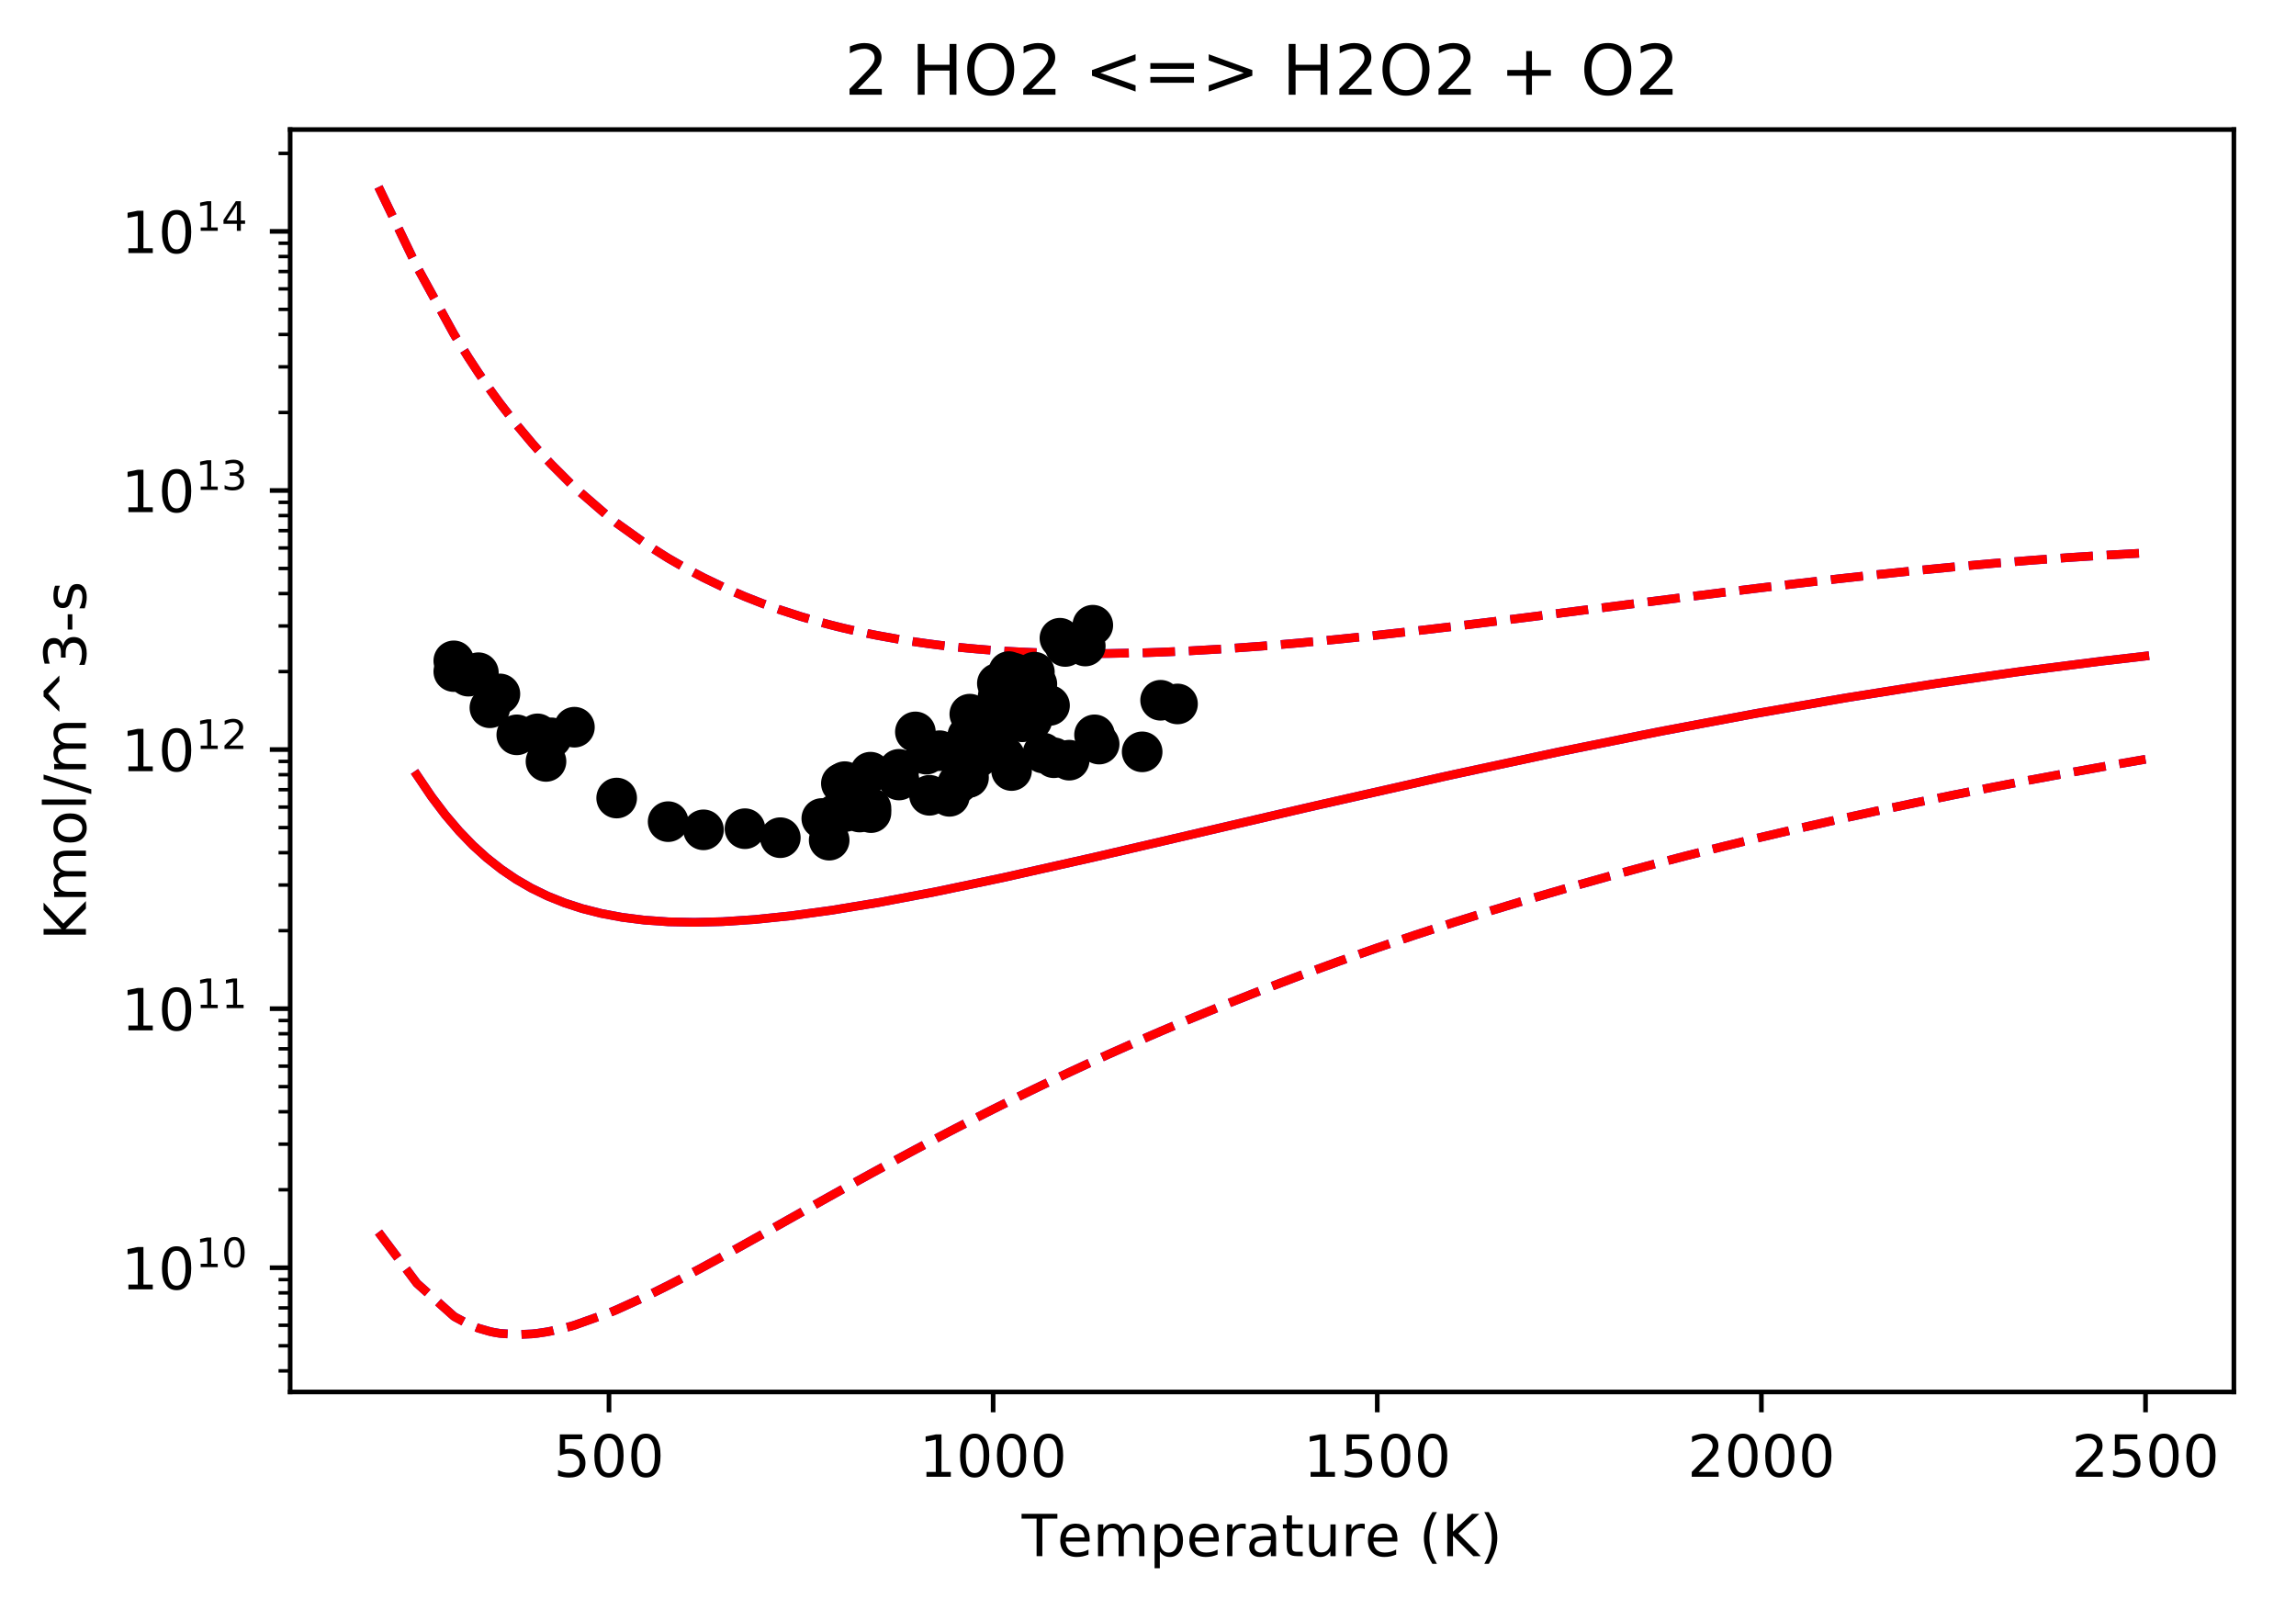 <?xml version="1.0" encoding="utf-8" standalone="no"?>
<!DOCTYPE svg PUBLIC "-//W3C//DTD SVG 1.1//EN"
  "http://www.w3.org/Graphics/SVG/1.1/DTD/svg11.dtd">
<!-- Created with matplotlib (https://matplotlib.org/) -->
<svg height="277.314pt" version="1.1" viewBox="0 0 395.478 277.314" width="395.478pt" xmlns="http://www.w3.org/2000/svg" xmlns:xlink="http://www.w3.org/1999/xlink">
 <defs>
  <style type="text/css">
*{stroke-linecap:butt;stroke-linejoin:round;}
  </style>
 </defs>
 <g id="figure_1">
  <g id="patch_1">
   <path d="M 0 277.314 
L 395.478 277.314 
L 395.478 0 
L 0 0 
z
" style="fill:#ffffff;"/>
  </g>
  <g id="axes_1">
   <g id="patch_2">
    <path d="M 49.978 239.758 
L 384.778 239.758 
L 384.778 22.318 
L 49.978 22.318 
z
" style="fill:#ffffff;"/>
   </g>
   <g id="matplotlib.axis_1">
    <g id="xtick_1">
     <g id="line2d_1">
      <defs>
       <path d="M 0 0 
L 0 3.5 
" id="m9df847b3c0" style="stroke:#000000;stroke-width:0.8;"/>
      </defs>
      <g>
       <use style="stroke:#000000;stroke-width:0.8;" x="104.896" xlink:href="#m9df847b3c0" y="239.758"/>
      </g>
     </g>
     <g id="text_1">
      <!-- 500 -->
      <defs>
       <path d="M 10.797 72.906 
L 49.516 72.906 
L 49.516 64.594 
L 19.828 64.594 
L 19.828 46.734 
Q 21.969 47.469 24.109 47.828 
Q 26.266 48.188 28.422 48.188 
Q 40.625 48.188 47.75 41.5 
Q 54.891 34.812 54.891 23.391 
Q 54.891 11.625 47.562 5.094 
Q 40.234 -1.422 26.906 -1.422 
Q 22.312 -1.422 17.547 -0.641 
Q 12.797 0.141 7.719 1.703 
L 7.719 11.625 
Q 12.109 9.234 16.797 8.062 
Q 21.484 6.891 26.703 6.891 
Q 35.156 6.891 40.078 11.328 
Q 45.016 15.766 45.016 23.391 
Q 45.016 31 40.078 35.438 
Q 35.156 39.891 26.703 39.891 
Q 22.75 39.891 18.812 39.016 
Q 14.891 38.141 10.797 36.281 
z
" id="DejaVuSans-53"/>
       <path d="M 31.781 66.406 
Q 24.172 66.406 20.328 58.906 
Q 16.5 51.422 16.5 36.375 
Q 16.5 21.391 20.328 13.891 
Q 24.172 6.391 31.781 6.391 
Q 39.453 6.391 43.281 13.891 
Q 47.125 21.391 47.125 36.375 
Q 47.125 51.422 43.281 58.906 
Q 39.453 66.406 31.781 66.406 
z
M 31.781 74.219 
Q 44.047 74.219 50.516 64.516 
Q 56.984 54.828 56.984 36.375 
Q 56.984 17.969 50.516 8.266 
Q 44.047 -1.422 31.781 -1.422 
Q 19.531 -1.422 13.062 8.266 
Q 6.594 17.969 6.594 36.375 
Q 6.594 54.828 13.062 64.516 
Q 19.531 74.219 31.781 74.219 
z
" id="DejaVuSans-48"/>
      </defs>
      <g transform="translate(95.352 254.357)scale(0.1 -0.1)">
       <use xlink:href="#DejaVuSans-53"/>
       <use x="63.623" xlink:href="#DejaVuSans-48"/>
       <use x="127.246" xlink:href="#DejaVuSans-48"/>
      </g>
     </g>
    </g>
    <g id="xtick_2">
     <g id="line2d_2">
      <g>
       <use style="stroke:#000000;stroke-width:0.8;" x="171.062" xlink:href="#m9df847b3c0" y="239.758"/>
      </g>
     </g>
     <g id="text_2">
      <!-- 1000 -->
      <defs>
       <path d="M 12.406 8.297 
L 28.516 8.297 
L 28.516 63.922 
L 10.984 60.406 
L 10.984 69.391 
L 28.422 72.906 
L 38.281 72.906 
L 38.281 8.297 
L 54.391 8.297 
L 54.391 0 
L 12.406 0 
z
" id="DejaVuSans-49"/>
      </defs>
      <g transform="translate(158.337 254.357)scale(0.1 -0.1)">
       <use xlink:href="#DejaVuSans-49"/>
       <use x="63.623" xlink:href="#DejaVuSans-48"/>
       <use x="127.246" xlink:href="#DejaVuSans-48"/>
       <use x="190.869" xlink:href="#DejaVuSans-48"/>
      </g>
     </g>
    </g>
    <g id="xtick_3">
     <g id="line2d_3">
      <g>
       <use style="stroke:#000000;stroke-width:0.8;" x="237.228" xlink:href="#m9df847b3c0" y="239.758"/>
      </g>
     </g>
     <g id="text_3">
      <!-- 1500 -->
      <g transform="translate(224.503 254.357)scale(0.1 -0.1)">
       <use xlink:href="#DejaVuSans-49"/>
       <use x="63.623" xlink:href="#DejaVuSans-53"/>
       <use x="127.246" xlink:href="#DejaVuSans-48"/>
       <use x="190.869" xlink:href="#DejaVuSans-48"/>
      </g>
     </g>
    </g>
    <g id="xtick_4">
     <g id="line2d_4">
      <g>
       <use style="stroke:#000000;stroke-width:0.8;" x="303.394" xlink:href="#m9df847b3c0" y="239.758"/>
      </g>
     </g>
     <g id="text_4">
      <!-- 2000 -->
      <defs>
       <path d="M 19.188 8.297 
L 53.609 8.297 
L 53.609 0 
L 7.328 0 
L 7.328 8.297 
Q 12.938 14.109 22.625 23.891 
Q 32.328 33.688 34.812 36.531 
Q 39.547 41.844 41.422 45.531 
Q 43.312 49.219 43.312 52.781 
Q 43.312 58.594 39.234 62.25 
Q 35.156 65.922 28.609 65.922 
Q 23.969 65.922 18.812 64.312 
Q 13.672 62.703 7.812 59.422 
L 7.812 69.391 
Q 13.766 71.781 18.938 73 
Q 24.125 74.219 28.422 74.219 
Q 39.75 74.219 46.484 68.547 
Q 53.219 62.891 53.219 53.422 
Q 53.219 48.922 51.531 44.891 
Q 49.859 40.875 45.406 35.406 
Q 44.188 33.984 37.641 27.219 
Q 31.109 20.453 19.188 8.297 
z
" id="DejaVuSans-50"/>
      </defs>
      <g transform="translate(290.669 254.357)scale(0.1 -0.1)">
       <use xlink:href="#DejaVuSans-50"/>
       <use x="63.623" xlink:href="#DejaVuSans-48"/>
       <use x="127.246" xlink:href="#DejaVuSans-48"/>
       <use x="190.869" xlink:href="#DejaVuSans-48"/>
      </g>
     </g>
    </g>
    <g id="xtick_5">
     <g id="line2d_5">
      <g>
       <use style="stroke:#000000;stroke-width:0.8;" x="369.56" xlink:href="#m9df847b3c0" y="239.758"/>
      </g>
     </g>
     <g id="text_5">
      <!-- 2500 -->
      <g transform="translate(356.835 254.357)scale(0.1 -0.1)">
       <use xlink:href="#DejaVuSans-50"/>
       <use x="63.623" xlink:href="#DejaVuSans-53"/>
       <use x="127.246" xlink:href="#DejaVuSans-48"/>
       <use x="190.869" xlink:href="#DejaVuSans-48"/>
      </g>
     </g>
    </g>
    <g id="text_6">
     <!-- Temperature (K) -->
     <defs>
      <path d="M -0.297 72.906 
L 61.375 72.906 
L 61.375 64.594 
L 35.5 64.594 
L 35.5 0 
L 25.594 0 
L 25.594 64.594 
L -0.297 64.594 
z
" id="DejaVuSans-84"/>
      <path d="M 56.203 29.594 
L 56.203 25.203 
L 14.891 25.203 
Q 15.484 15.922 20.484 11.062 
Q 25.484 6.203 34.422 6.203 
Q 39.594 6.203 44.453 7.469 
Q 49.312 8.734 54.109 11.281 
L 54.109 2.781 
Q 49.266 0.734 44.188 -0.344 
Q 39.109 -1.422 33.891 -1.422 
Q 20.797 -1.422 13.156 6.188 
Q 5.516 13.812 5.516 26.812 
Q 5.516 40.234 12.766 48.109 
Q 20.016 56 32.328 56 
Q 43.359 56 49.781 48.891 
Q 56.203 41.797 56.203 29.594 
z
M 47.219 32.234 
Q 47.125 39.594 43.094 43.984 
Q 39.062 48.391 32.422 48.391 
Q 24.906 48.391 20.391 44.141 
Q 15.875 39.891 15.188 32.172 
z
" id="DejaVuSans-101"/>
      <path d="M 52 44.188 
Q 55.375 50.25 60.062 53.125 
Q 64.75 56 71.094 56 
Q 79.641 56 84.281 50.016 
Q 88.922 44.047 88.922 33.016 
L 88.922 0 
L 79.891 0 
L 79.891 32.719 
Q 79.891 40.578 77.094 44.375 
Q 74.312 48.188 68.609 48.188 
Q 61.625 48.188 57.562 43.547 
Q 53.516 38.922 53.516 30.906 
L 53.516 0 
L 44.484 0 
L 44.484 32.719 
Q 44.484 40.625 41.703 44.406 
Q 38.922 48.188 33.109 48.188 
Q 26.219 48.188 22.156 43.531 
Q 18.109 38.875 18.109 30.906 
L 18.109 0 
L 9.078 0 
L 9.078 54.688 
L 18.109 54.688 
L 18.109 46.188 
Q 21.188 51.219 25.484 53.609 
Q 29.781 56 35.688 56 
Q 41.656 56 45.828 52.969 
Q 50 49.953 52 44.188 
z
" id="DejaVuSans-109"/>
      <path d="M 18.109 8.203 
L 18.109 -20.797 
L 9.078 -20.797 
L 9.078 54.688 
L 18.109 54.688 
L 18.109 46.391 
Q 20.953 51.266 25.266 53.625 
Q 29.594 56 35.594 56 
Q 45.562 56 51.781 48.094 
Q 58.016 40.188 58.016 27.297 
Q 58.016 14.406 51.781 6.484 
Q 45.562 -1.422 35.594 -1.422 
Q 29.594 -1.422 25.266 0.953 
Q 20.953 3.328 18.109 8.203 
z
M 48.688 27.297 
Q 48.688 37.203 44.609 42.844 
Q 40.531 48.484 33.406 48.484 
Q 26.266 48.484 22.188 42.844 
Q 18.109 37.203 18.109 27.297 
Q 18.109 17.391 22.188 11.75 
Q 26.266 6.109 33.406 6.109 
Q 40.531 6.109 44.609 11.75 
Q 48.688 17.391 48.688 27.297 
z
" id="DejaVuSans-112"/>
      <path d="M 41.109 46.297 
Q 39.594 47.172 37.812 47.578 
Q 36.031 48 33.891 48 
Q 26.266 48 22.188 43.047 
Q 18.109 38.094 18.109 28.812 
L 18.109 0 
L 9.078 0 
L 9.078 54.688 
L 18.109 54.688 
L 18.109 46.188 
Q 20.953 51.172 25.484 53.578 
Q 30.031 56 36.531 56 
Q 37.453 56 38.578 55.875 
Q 39.703 55.766 41.062 55.516 
z
" id="DejaVuSans-114"/>
      <path d="M 34.281 27.484 
Q 23.391 27.484 19.188 25 
Q 14.984 22.516 14.984 16.5 
Q 14.984 11.719 18.141 8.906 
Q 21.297 6.109 26.703 6.109 
Q 34.188 6.109 38.703 11.406 
Q 43.219 16.703 43.219 25.484 
L 43.219 27.484 
z
M 52.203 31.203 
L 52.203 0 
L 43.219 0 
L 43.219 8.297 
Q 40.141 3.328 35.547 0.953 
Q 30.953 -1.422 24.312 -1.422 
Q 15.922 -1.422 10.953 3.297 
Q 6 8.016 6 15.922 
Q 6 25.141 12.172 29.828 
Q 18.359 34.516 30.609 34.516 
L 43.219 34.516 
L 43.219 35.406 
Q 43.219 41.609 39.141 45 
Q 35.062 48.391 27.688 48.391 
Q 23 48.391 18.547 47.266 
Q 14.109 46.141 10.016 43.891 
L 10.016 52.203 
Q 14.938 54.109 19.578 55.047 
Q 24.219 56 28.609 56 
Q 40.484 56 46.344 49.844 
Q 52.203 43.703 52.203 31.203 
z
" id="DejaVuSans-97"/>
      <path d="M 18.312 70.219 
L 18.312 54.688 
L 36.812 54.688 
L 36.812 47.703 
L 18.312 47.703 
L 18.312 18.016 
Q 18.312 11.328 20.141 9.422 
Q 21.969 7.516 27.594 7.516 
L 36.812 7.516 
L 36.812 0 
L 27.594 0 
Q 17.188 0 13.234 3.875 
Q 9.281 7.766 9.281 18.016 
L 9.281 47.703 
L 2.688 47.703 
L 2.688 54.688 
L 9.281 54.688 
L 9.281 70.219 
z
" id="DejaVuSans-116"/>
      <path d="M 8.5 21.578 
L 8.5 54.688 
L 17.484 54.688 
L 17.484 21.922 
Q 17.484 14.156 20.5 10.266 
Q 23.531 6.391 29.594 6.391 
Q 36.859 6.391 41.078 11.031 
Q 45.312 15.672 45.312 23.688 
L 45.312 54.688 
L 54.297 54.688 
L 54.297 0 
L 45.312 0 
L 45.312 8.406 
Q 42.047 3.422 37.719 1 
Q 33.406 -1.422 27.688 -1.422 
Q 18.266 -1.422 13.375 4.438 
Q 8.5 10.297 8.5 21.578 
z
M 31.109 56 
z
" id="DejaVuSans-117"/>
      <path id="DejaVuSans-32"/>
      <path d="M 31 75.875 
Q 24.469 64.656 21.281 53.656 
Q 18.109 42.672 18.109 31.391 
Q 18.109 20.125 21.312 9.062 
Q 24.516 -2 31 -13.188 
L 23.188 -13.188 
Q 15.875 -1.703 12.234 9.375 
Q 8.594 20.453 8.594 31.391 
Q 8.594 42.281 12.203 53.312 
Q 15.828 64.359 23.188 75.875 
z
" id="DejaVuSans-40"/>
      <path d="M 9.812 72.906 
L 19.672 72.906 
L 19.672 42.094 
L 52.391 72.906 
L 65.094 72.906 
L 28.906 38.922 
L 67.672 0 
L 54.688 0 
L 19.672 35.109 
L 19.672 0 
L 9.812 0 
z
" id="DejaVuSans-75"/>
      <path d="M 8.016 75.875 
L 15.828 75.875 
Q 23.141 64.359 26.781 53.312 
Q 30.422 42.281 30.422 31.391 
Q 30.422 20.453 26.781 9.375 
Q 23.141 -1.703 15.828 -13.188 
L 8.016 -13.188 
Q 14.5 -2 17.703 9.062 
Q 20.906 20.125 20.906 31.391 
Q 20.906 42.672 17.703 53.656 
Q 14.5 64.656 8.016 75.875 
z
" id="DejaVuSans-41"/>
     </defs>
     <g transform="translate(175.991 268.035)scale(0.1 -0.1)">
      <use xlink:href="#DejaVuSans-84"/>
      <use x="60.818" xlink:href="#DejaVuSans-101"/>
      <use x="122.342" xlink:href="#DejaVuSans-109"/>
      <use x="219.754" xlink:href="#DejaVuSans-112"/>
      <use x="283.23" xlink:href="#DejaVuSans-101"/>
      <use x="344.754" xlink:href="#DejaVuSans-114"/>
      <use x="385.867" xlink:href="#DejaVuSans-97"/>
      <use x="447.146" xlink:href="#DejaVuSans-116"/>
      <use x="486.355" xlink:href="#DejaVuSans-117"/>
      <use x="549.734" xlink:href="#DejaVuSans-114"/>
      <use x="590.816" xlink:href="#DejaVuSans-101"/>
      <use x="652.34" xlink:href="#DejaVuSans-32"/>
      <use x="684.127" xlink:href="#DejaVuSans-40"/>
      <use x="723.141" xlink:href="#DejaVuSans-75"/>
      <use x="788.717" xlink:href="#DejaVuSans-41"/>
     </g>
    </g>
   </g>
   <g id="matplotlib.axis_2">
    <g id="ytick_1">
     <g id="line2d_6">
      <defs>
       <path d="M 0 0 
L -3.5 0 
" id="m5121ca0af0" style="stroke:#000000;stroke-width:0.8;"/>
      </defs>
      <g>
       <use style="stroke:#000000;stroke-width:0.8;" x="49.978" xlink:href="#m5121ca0af0" y="218.361"/>
      </g>
     </g>
     <g id="text_7">
      <!-- $\mathdefault{10^{10}}$ -->
      <g transform="translate(20.878 222.16)scale(0.1 -0.1)">
       <use transform="translate(0 0.766)" xlink:href="#DejaVuSans-49"/>
       <use transform="translate(63.623 0.766)" xlink:href="#DejaVuSans-48"/>
       <use transform="translate(128.203 39.047)scale(0.7)" xlink:href="#DejaVuSans-49"/>
       <use transform="translate(172.739 39.047)scale(0.7)" xlink:href="#DejaVuSans-48"/>
      </g>
     </g>
    </g>
    <g id="ytick_2">
     <g id="line2d_7">
      <g>
       <use style="stroke:#000000;stroke-width:0.8;" x="49.978" xlink:href="#m5121ca0af0" y="173.735"/>
      </g>
     </g>
     <g id="text_8">
      <!-- $\mathdefault{10^{11}}$ -->
      <g transform="translate(20.878 177.534)scale(0.1 -0.1)">
       <use transform="translate(0 0.684)" xlink:href="#DejaVuSans-49"/>
       <use transform="translate(63.623 0.684)" xlink:href="#DejaVuSans-48"/>
       <use transform="translate(128.203 38.966)scale(0.7)" xlink:href="#DejaVuSans-49"/>
       <use transform="translate(172.739 38.966)scale(0.7)" xlink:href="#DejaVuSans-49"/>
      </g>
     </g>
    </g>
    <g id="ytick_3">
     <g id="line2d_8">
      <g>
       <use style="stroke:#000000;stroke-width:0.8;" x="49.978" xlink:href="#m5121ca0af0" y="129.108"/>
      </g>
     </g>
     <g id="text_9">
      <!-- $\mathdefault{10^{12}}$ -->
      <g transform="translate(20.878 132.908)scale(0.1 -0.1)">
       <use transform="translate(0 0.766)" xlink:href="#DejaVuSans-49"/>
       <use transform="translate(63.623 0.766)" xlink:href="#DejaVuSans-48"/>
       <use transform="translate(128.203 39.047)scale(0.7)" xlink:href="#DejaVuSans-49"/>
       <use transform="translate(172.739 39.047)scale(0.7)" xlink:href="#DejaVuSans-50"/>
      </g>
     </g>
    </g>
    <g id="ytick_4">
     <g id="line2d_9">
      <g>
       <use style="stroke:#000000;stroke-width:0.8;" x="49.978" xlink:href="#m5121ca0af0" y="84.482"/>
      </g>
     </g>
     <g id="text_10">
      <!-- $\mathdefault{10^{13}}$ -->
      <defs>
       <path d="M 40.578 39.312 
Q 47.656 37.797 51.625 33 
Q 55.609 28.219 55.609 21.188 
Q 55.609 10.406 48.188 4.484 
Q 40.766 -1.422 27.094 -1.422 
Q 22.516 -1.422 17.656 -0.516 
Q 12.797 0.391 7.625 2.203 
L 7.625 11.719 
Q 11.719 9.328 16.594 8.109 
Q 21.484 6.891 26.812 6.891 
Q 36.078 6.891 40.938 10.547 
Q 45.797 14.203 45.797 21.188 
Q 45.797 27.641 41.281 31.266 
Q 36.766 34.906 28.719 34.906 
L 20.219 34.906 
L 20.219 43.016 
L 29.109 43.016 
Q 36.375 43.016 40.234 45.922 
Q 44.094 48.828 44.094 54.297 
Q 44.094 59.906 40.109 62.906 
Q 36.141 65.922 28.719 65.922 
Q 24.656 65.922 20.016 65.031 
Q 15.375 64.156 9.812 62.312 
L 9.812 71.094 
Q 15.438 72.656 20.344 73.438 
Q 25.25 74.219 29.594 74.219 
Q 40.828 74.219 47.359 69.109 
Q 53.906 64.016 53.906 55.328 
Q 53.906 49.266 50.438 45.094 
Q 46.969 40.922 40.578 39.312 
z
" id="DejaVuSans-51"/>
      </defs>
      <g transform="translate(20.878 88.281)scale(0.1 -0.1)">
       <use transform="translate(0 0.766)" xlink:href="#DejaVuSans-49"/>
       <use transform="translate(63.623 0.766)" xlink:href="#DejaVuSans-48"/>
       <use transform="translate(128.203 39.047)scale(0.7)" xlink:href="#DejaVuSans-49"/>
       <use transform="translate(172.739 39.047)scale(0.7)" xlink:href="#DejaVuSans-51"/>
      </g>
     </g>
    </g>
    <g id="ytick_5">
     <g id="line2d_10">
      <g>
       <use style="stroke:#000000;stroke-width:0.8;" x="49.978" xlink:href="#m5121ca0af0" y="39.856"/>
      </g>
     </g>
     <g id="text_11">
      <!-- $\mathdefault{10^{14}}$ -->
      <defs>
       <path d="M 37.797 64.312 
L 12.891 25.391 
L 37.797 25.391 
z
M 35.203 72.906 
L 47.609 72.906 
L 47.609 25.391 
L 58.016 25.391 
L 58.016 17.188 
L 47.609 17.188 
L 47.609 0 
L 37.797 0 
L 37.797 17.188 
L 4.891 17.188 
L 4.891 26.703 
z
" id="DejaVuSans-52"/>
      </defs>
      <g transform="translate(20.878 43.655)scale(0.1 -0.1)">
       <use transform="translate(0 0.684)" xlink:href="#DejaVuSans-49"/>
       <use transform="translate(63.623 0.684)" xlink:href="#DejaVuSans-48"/>
       <use transform="translate(128.203 38.966)scale(0.7)" xlink:href="#DejaVuSans-49"/>
       <use transform="translate(172.739 38.966)scale(0.7)" xlink:href="#DejaVuSans-52"/>
      </g>
     </g>
    </g>
    <g id="ytick_6">
     <g id="line2d_11">
      <defs>
       <path d="M 0 0 
L -2 0 
" id="m5adf0faef8" style="stroke:#000000;stroke-width:0.6;"/>
      </defs>
      <g>
       <use style="stroke:#000000;stroke-width:0.6;" x="49.978" xlink:href="#m5adf0faef8" y="236.119"/>
      </g>
     </g>
    </g>
    <g id="ytick_7">
     <g id="line2d_12">
      <g>
       <use style="stroke:#000000;stroke-width:0.6;" x="49.978" xlink:href="#m5adf0faef8" y="231.795"/>
      </g>
     </g>
    </g>
    <g id="ytick_8">
     <g id="line2d_13">
      <g>
       <use style="stroke:#000000;stroke-width:0.6;" x="49.978" xlink:href="#m5adf0faef8" y="228.261"/>
      </g>
     </g>
    </g>
    <g id="ytick_9">
     <g id="line2d_14">
      <g>
       <use style="stroke:#000000;stroke-width:0.6;" x="49.978" xlink:href="#m5adf0faef8" y="225.274"/>
      </g>
     </g>
    </g>
    <g id="ytick_10">
     <g id="line2d_15">
      <g>
       <use style="stroke:#000000;stroke-width:0.6;" x="49.978" xlink:href="#m5adf0faef8" y="222.686"/>
      </g>
     </g>
    </g>
    <g id="ytick_11">
     <g id="line2d_16">
      <g>
       <use style="stroke:#000000;stroke-width:0.6;" x="49.978" xlink:href="#m5adf0faef8" y="220.403"/>
      </g>
     </g>
    </g>
    <g id="ytick_12">
     <g id="line2d_17">
      <g>
       <use style="stroke:#000000;stroke-width:0.6;" x="49.978" xlink:href="#m5adf0faef8" y="204.927"/>
      </g>
     </g>
    </g>
    <g id="ytick_13">
     <g id="line2d_18">
      <g>
       <use style="stroke:#000000;stroke-width:0.6;" x="49.978" xlink:href="#m5adf0faef8" y="197.069"/>
      </g>
     </g>
    </g>
    <g id="ytick_14">
     <g id="line2d_19">
      <g>
       <use style="stroke:#000000;stroke-width:0.6;" x="49.978" xlink:href="#m5adf0faef8" y="191.493"/>
      </g>
     </g>
    </g>
    <g id="ytick_15">
     <g id="line2d_20">
      <g>
       <use style="stroke:#000000;stroke-width:0.6;" x="49.978" xlink:href="#m5adf0faef8" y="187.168"/>
      </g>
     </g>
    </g>
    <g id="ytick_16">
     <g id="line2d_21">
      <g>
       <use style="stroke:#000000;stroke-width:0.6;" x="49.978" xlink:href="#m5adf0faef8" y="183.635"/>
      </g>
     </g>
    </g>
    <g id="ytick_17">
     <g id="line2d_22">
      <g>
       <use style="stroke:#000000;stroke-width:0.6;" x="49.978" xlink:href="#m5adf0faef8" y="180.647"/>
      </g>
     </g>
    </g>
    <g id="ytick_18">
     <g id="line2d_23">
      <g>
       <use style="stroke:#000000;stroke-width:0.6;" x="49.978" xlink:href="#m5adf0faef8" y="178.059"/>
      </g>
     </g>
    </g>
    <g id="ytick_19">
     <g id="line2d_24">
      <g>
       <use style="stroke:#000000;stroke-width:0.6;" x="49.978" xlink:href="#m5adf0faef8" y="175.777"/>
      </g>
     </g>
    </g>
    <g id="ytick_20">
     <g id="line2d_25">
      <g>
       <use style="stroke:#000000;stroke-width:0.6;" x="49.978" xlink:href="#m5adf0faef8" y="160.301"/>
      </g>
     </g>
    </g>
    <g id="ytick_21">
     <g id="line2d_26">
      <g>
       <use style="stroke:#000000;stroke-width:0.6;" x="49.978" xlink:href="#m5adf0faef8" y="152.442"/>
      </g>
     </g>
    </g>
    <g id="ytick_22">
     <g id="line2d_27">
      <g>
       <use style="stroke:#000000;stroke-width:0.6;" x="49.978" xlink:href="#m5adf0faef8" y="146.867"/>
      </g>
     </g>
    </g>
    <g id="ytick_23">
     <g id="line2d_28">
      <g>
       <use style="stroke:#000000;stroke-width:0.6;" x="49.978" xlink:href="#m5adf0faef8" y="142.542"/>
      </g>
     </g>
    </g>
    <g id="ytick_24">
     <g id="line2d_29">
      <g>
       <use style="stroke:#000000;stroke-width:0.6;" x="49.978" xlink:href="#m5adf0faef8" y="139.009"/>
      </g>
     </g>
    </g>
    <g id="ytick_25">
     <g id="line2d_30">
      <g>
       <use style="stroke:#000000;stroke-width:0.6;" x="49.978" xlink:href="#m5adf0faef8" y="136.021"/>
      </g>
     </g>
    </g>
    <g id="ytick_26">
     <g id="line2d_31">
      <g>
       <use style="stroke:#000000;stroke-width:0.6;" x="49.978" xlink:href="#m5adf0faef8" y="133.433"/>
      </g>
     </g>
    </g>
    <g id="ytick_27">
     <g id="line2d_32">
      <g>
       <use style="stroke:#000000;stroke-width:0.6;" x="49.978" xlink:href="#m5adf0faef8" y="131.15"/>
      </g>
     </g>
    </g>
    <g id="ytick_28">
     <g id="line2d_33">
      <g>
       <use style="stroke:#000000;stroke-width:0.6;" x="49.978" xlink:href="#m5adf0faef8" y="115.674"/>
      </g>
     </g>
    </g>
    <g id="ytick_29">
     <g id="line2d_34">
      <g>
       <use style="stroke:#000000;stroke-width:0.6;" x="49.978" xlink:href="#m5adf0faef8" y="107.816"/>
      </g>
     </g>
    </g>
    <g id="ytick_30">
     <g id="line2d_35">
      <g>
       <use style="stroke:#000000;stroke-width:0.6;" x="49.978" xlink:href="#m5adf0faef8" y="102.241"/>
      </g>
     </g>
    </g>
    <g id="ytick_31">
     <g id="line2d_36">
      <g>
       <use style="stroke:#000000;stroke-width:0.6;" x="49.978" xlink:href="#m5adf0faef8" y="97.916"/>
      </g>
     </g>
    </g>
    <g id="ytick_32">
     <g id="line2d_37">
      <g>
       <use style="stroke:#000000;stroke-width:0.6;" x="49.978" xlink:href="#m5adf0faef8" y="94.382"/>
      </g>
     </g>
    </g>
    <g id="ytick_33">
     <g id="line2d_38">
      <g>
       <use style="stroke:#000000;stroke-width:0.6;" x="49.978" xlink:href="#m5adf0faef8" y="91.395"/>
      </g>
     </g>
    </g>
    <g id="ytick_34">
     <g id="line2d_39">
      <g>
       <use style="stroke:#000000;stroke-width:0.6;" x="49.978" xlink:href="#m5adf0faef8" y="88.807"/>
      </g>
     </g>
    </g>
    <g id="ytick_35">
     <g id="line2d_40">
      <g>
       <use style="stroke:#000000;stroke-width:0.6;" x="49.978" xlink:href="#m5adf0faef8" y="86.524"/>
      </g>
     </g>
    </g>
    <g id="ytick_36">
     <g id="line2d_41">
      <g>
       <use style="stroke:#000000;stroke-width:0.6;" x="49.978" xlink:href="#m5adf0faef8" y="71.048"/>
      </g>
     </g>
    </g>
    <g id="ytick_37">
     <g id="line2d_42">
      <g>
       <use style="stroke:#000000;stroke-width:0.6;" x="49.978" xlink:href="#m5adf0faef8" y="63.19"/>
      </g>
     </g>
    </g>
    <g id="ytick_38">
     <g id="line2d_43">
      <g>
       <use style="stroke:#000000;stroke-width:0.6;" x="49.978" xlink:href="#m5adf0faef8" y="57.614"/>
      </g>
     </g>
    </g>
    <g id="ytick_39">
     <g id="line2d_44">
      <g>
       <use style="stroke:#000000;stroke-width:0.6;" x="49.978" xlink:href="#m5adf0faef8" y="53.29"/>
      </g>
     </g>
    </g>
    <g id="ytick_40">
     <g id="line2d_45">
      <g>
       <use style="stroke:#000000;stroke-width:0.6;" x="49.978" xlink:href="#m5adf0faef8" y="49.756"/>
      </g>
     </g>
    </g>
    <g id="ytick_41">
     <g id="line2d_46">
      <g>
       <use style="stroke:#000000;stroke-width:0.6;" x="49.978" xlink:href="#m5adf0faef8" y="46.768"/>
      </g>
     </g>
    </g>
    <g id="ytick_42">
     <g id="line2d_47">
      <g>
       <use style="stroke:#000000;stroke-width:0.6;" x="49.978" xlink:href="#m5adf0faef8" y="44.181"/>
      </g>
     </g>
    </g>
    <g id="ytick_43">
     <g id="line2d_48">
      <g>
       <use style="stroke:#000000;stroke-width:0.6;" x="49.978" xlink:href="#m5adf0faef8" y="41.898"/>
      </g>
     </g>
    </g>
    <g id="ytick_44">
     <g id="line2d_49">
      <g>
       <use style="stroke:#000000;stroke-width:0.6;" x="49.978" xlink:href="#m5adf0faef8" y="26.422"/>
      </g>
     </g>
    </g>
    <g id="text_12">
     <!-- Kmol/m^3-s -->
     <defs>
      <path d="M 30.609 48.391 
Q 23.391 48.391 19.188 42.75 
Q 14.984 37.109 14.984 27.297 
Q 14.984 17.484 19.156 11.844 
Q 23.344 6.203 30.609 6.203 
Q 37.797 6.203 41.984 11.859 
Q 46.188 17.531 46.188 27.297 
Q 46.188 37.016 41.984 42.703 
Q 37.797 48.391 30.609 48.391 
z
M 30.609 56 
Q 42.328 56 49.016 48.375 
Q 55.719 40.766 55.719 27.297 
Q 55.719 13.875 49.016 6.219 
Q 42.328 -1.422 30.609 -1.422 
Q 18.844 -1.422 12.172 6.219 
Q 5.516 13.875 5.516 27.297 
Q 5.516 40.766 12.172 48.375 
Q 18.844 56 30.609 56 
z
" id="DejaVuSans-111"/>
      <path d="M 9.422 75.984 
L 18.406 75.984 
L 18.406 0 
L 9.422 0 
z
" id="DejaVuSans-108"/>
      <path d="M 25.391 72.906 
L 33.688 72.906 
L 8.297 -9.281 
L 0 -9.281 
z
" id="DejaVuSans-47"/>
      <path d="M 46.688 72.906 
L 73.188 45.703 
L 63.375 45.703 
L 41.891 64.984 
L 20.406 45.703 
L 10.594 45.703 
L 37.109 72.906 
z
" id="DejaVuSans-94"/>
      <path d="M 4.891 31.391 
L 31.203 31.391 
L 31.203 23.391 
L 4.891 23.391 
z
" id="DejaVuSans-45"/>
      <path d="M 44.281 53.078 
L 44.281 44.578 
Q 40.484 46.531 36.375 47.5 
Q 32.281 48.484 27.875 48.484 
Q 21.188 48.484 17.844 46.438 
Q 14.5 44.391 14.5 40.281 
Q 14.5 37.156 16.891 35.375 
Q 19.281 33.594 26.516 31.984 
L 29.594 31.297 
Q 39.156 29.25 43.188 25.516 
Q 47.219 21.781 47.219 15.094 
Q 47.219 7.469 41.188 3.016 
Q 35.156 -1.422 24.609 -1.422 
Q 20.219 -1.422 15.453 -0.562 
Q 10.688 0.297 5.422 2 
L 5.422 11.281 
Q 10.406 8.688 15.234 7.391 
Q 20.062 6.109 24.812 6.109 
Q 31.156 6.109 34.562 8.281 
Q 37.984 10.453 37.984 14.406 
Q 37.984 18.062 35.516 20.016 
Q 33.062 21.969 24.703 23.781 
L 21.578 24.516 
Q 13.234 26.266 9.516 29.906 
Q 5.812 33.547 5.812 39.891 
Q 5.812 47.609 11.281 51.797 
Q 16.75 56 26.812 56 
Q 31.781 56 36.172 55.266 
Q 40.578 54.547 44.281 53.078 
z
" id="DejaVuSans-115"/>
     </defs>
     <g transform="translate(14.798 161.97)rotate(-90)scale(0.1 -0.1)">
      <use xlink:href="#DejaVuSans-75"/>
      <use x="65.576" xlink:href="#DejaVuSans-109"/>
      <use x="162.988" xlink:href="#DejaVuSans-111"/>
      <use x="224.17" xlink:href="#DejaVuSans-108"/>
      <use x="251.953" xlink:href="#DejaVuSans-47"/>
      <use x="285.645" xlink:href="#DejaVuSans-109"/>
      <use x="383.057" xlink:href="#DejaVuSans-94"/>
      <use x="466.846" xlink:href="#DejaVuSans-51"/>
      <use x="530.469" xlink:href="#DejaVuSans-45"/>
      <use x="566.553" xlink:href="#DejaVuSans-115"/>
     </g>
    </g>
   </g>
   <g id="line2d_50">
    <path clip-path="url(#pac4f10e018)" d="M 71.813 133.488 
L 74.327 137.206 
L 76.709 140.354 
L 79.091 143.147 
L 81.473 145.607 
L 83.855 147.763 
L 86.369 149.741 
L 88.884 151.445 
L 91.53 152.976 
L 94.309 154.328 
L 97.221 155.498 
L 100.264 156.487 
L 103.573 157.325 
L 107.146 157.993 
L 110.983 158.477 
L 115.085 158.768 
L 119.585 158.861 
L 124.481 158.74 
L 130.039 158.374 
L 136.259 157.732 
L 143.272 156.778 
L 151.344 155.449 
L 160.872 153.65 
L 172.65 151.189 
L 188.397 147.657 
L 224.524 139.243 
L 248.741 133.752 
L 268.061 129.598 
L 285.529 126.068 
L 301.938 122.978 
L 317.553 120.262 
L 332.639 117.863 
L 347.328 115.751 
L 361.62 113.922 
L 369.428 113.02 
L 369.428 113.02 
" style="fill:none;stroke:#0000ff;stroke-linecap:square;stroke-width:1.5;"/>
   </g>
   <g id="line2d_51">
    <path clip-path="url(#pac4f10e018)" d="M 65.196 32.202 
L 71.813 45.939 
L 78.165 57.501 
L 78.165 57.501 
L 78.43 57.943 
L 80.679 61.57 
L 82.399 64.195 
L 84.384 67.071 
L 85.046 67.995 
L 86.105 69.438 
L 89.016 73.191 
L 91.663 76.347 
L 92.589 77.397 
L 94.045 78.994 
L 94.971 79.977 
L 98.279 83.288 
L 98.941 83.914 
L 104.896 89.066 
L 106.219 90.1 
L 111.513 93.879 
L 115.085 96.134 
L 118.129 97.885 
L 121.173 99.492 
L 124.746 101.21 
L 128.319 102.758 
L 131.362 103.954 
L 134.406 105.045 
L 137.979 106.201 
L 141.552 107.232 
L 142.823 107.57 
L 143.863 107.836 
L 144.596 108.018 
L 144.924 108.099 
L 145.505 108.238 
L 145.505 108.238 
L 148.066 108.819 
L 149.933 109.21 
L 150.024 109.229 
L 150.024 109.229 
L 151.212 109.463 
L 154.844 110.115 
L 154.844 110.115 
L 157.671 110.559 
L 157.829 110.582 
L 159.563 110.827 
L 160.099 110.899 
L 161.848 111.121 
L 163.533 111.318 
L 164.445 111.417 
L 164.975 111.473 
L 165.736 111.55 
L 166.687 111.642 
L 166.695 111.643 
L 166.827 111.655 
L 167.047 111.676 
L 168.385 111.794 
L 168.385 111.794 
L 168.385 111.794 
L 168.508 111.805 
L 169.752 111.906 
L 170.003 111.925 
L 170.891 111.991 
L 171.062 112.004 
L 171.792 112.054 
L 171.921 112.063 
L 172.704 112.114 
L 173.047 112.135 
L 173.763 112.178 
L 174.238 112.205 
L 174.702 112.231 
L 174.838 112.238 
L 175.382 112.267 
L 176.068 112.3 
L 176.622 112.326 
L 177.679 112.371 
L 177.744 112.374 
L 178.169 112.39 
L 178.597 112.406 
L 179.663 112.443 
L 180.776 112.476 
L 181.516 112.495 
L 182.569 112.518 
L 183.483 112.535 
L 184.163 112.545 
L 184.295 112.547 
L 186.934 112.569 
L 188.23 112.57 
L 188.53 112.569 
L 189.324 112.566 
L 190.912 112.554 
L 196.734 112.438 
L 197.528 112.414 
L 199.91 112.331 
L 202.822 112.208 
L 204.145 112.145 
L 210.762 111.764 
L 217.378 111.286 
L 223.995 110.725 
L 230.611 110.094 
L 237.228 109.404 
L 243.845 108.665 
L 250.461 107.887 
L 257.078 107.08 
L 263.694 106.251 
L 270.311 105.409 
L 276.928 104.561 
L 283.544 103.713 
L 290.161 102.873 
L 296.777 102.045 
L 303.394 101.236 
L 303.394 101.236 
L 310.011 100.451 
L 316.627 99.696 
L 323.244 98.975 
L 329.86 98.292 
L 336.477 97.652 
L 343.094 97.06 
L 349.71 96.518 
L 356.327 96.032 
L 362.943 95.604 
L 369.56 95.238 
L 369.56 95.238 
" style="fill:none;stroke:#0000ff;stroke-dasharray:5.55,2.4;stroke-dashoffset:0;stroke-width:1.5;"/>
   </g>
   <g id="line2d_52">
    <path clip-path="url(#pac4f10e018)" d="M 65.196 212.222 
L 71.813 221.037 
L 78.165 226.702 
L 78.165 226.702 
L 78.43 226.868 
L 80.679 228.075 
L 82.399 228.765 
L 84.384 229.336 
L 85.046 229.477 
L 86.105 229.654 
L 89.016 229.864 
L 91.663 229.745 
L 92.589 229.643 
L 94.045 229.425 
L 94.971 229.253 
L 98.279 228.447 
L 98.941 228.254 
L 104.896 226.133 
L 106.219 225.584 
L 111.513 223.175 
L 115.085 221.402 
L 118.129 219.824 
L 121.173 218.198 
L 124.746 216.246 
L 128.319 214.263 
L 131.362 212.558 
L 134.406 210.846 
L 137.979 208.835 
L 141.552 206.83 
L 142.823 206.12 
L 143.863 205.54 
L 144.596 205.132 
L 144.924 204.949 
L 145.505 204.626 
L 145.505 204.626 
L 148.066 203.209 
L 149.933 202.182 
L 150.024 202.133 
L 150.024 202.133 
L 151.212 201.483 
L 154.844 199.512 
L 154.844 199.512 
L 157.671 197.996 
L 157.829 197.912 
L 159.563 196.991 
L 160.099 196.708 
L 161.848 195.788 
L 163.533 194.908 
L 164.445 194.435 
L 164.975 194.161 
L 165.736 193.769 
L 166.687 193.281 
L 166.695 193.276 
L 166.827 193.208 
L 167.047 193.096 
L 168.385 192.414 
L 168.385 192.414 
L 168.385 192.414 
L 168.508 192.351 
L 169.752 191.721 
L 170.003 191.594 
L 170.891 191.147 
L 171.062 191.062 
L 171.792 190.696 
L 171.921 190.632 
L 172.704 190.241 
L 173.047 190.071 
L 173.763 189.716 
L 174.238 189.481 
L 174.702 189.252 
L 174.838 189.185 
L 175.382 188.918 
L 176.068 188.582 
L 176.622 188.311 
L 177.679 187.797 
L 177.744 187.766 
L 178.169 187.56 
L 178.597 187.353 
L 179.663 186.839 
L 180.776 186.307 
L 181.516 185.955 
L 182.569 185.456 
L 183.483 185.025 
L 184.163 184.706 
L 184.295 184.644 
L 186.934 183.418 
L 188.23 182.822 
L 188.53 182.685 
L 189.324 182.322 
L 190.912 181.603 
L 196.734 179.018 
L 197.528 178.672 
L 199.91 177.644 
L 202.822 176.406 
L 204.145 175.85 
L 210.762 173.134 
L 217.378 170.52 
L 223.995 168.005 
L 230.611 165.585 
L 237.228 163.256 
L 243.845 161.015 
L 250.461 158.858 
L 257.078 156.781 
L 263.694 154.78 
L 270.311 152.851 
L 276.928 150.993 
L 283.544 149.201 
L 290.161 147.473 
L 296.777 145.805 
L 303.394 144.195 
L 303.394 144.195 
L 310.011 142.64 
L 316.627 141.138 
L 323.244 139.687 
L 329.86 138.283 
L 336.477 136.926 
L 343.094 135.613 
L 349.71 134.343 
L 356.327 133.114 
L 362.943 131.925 
L 369.56 130.773 
L 369.56 130.773 
" style="fill:none;stroke:#0000ff;stroke-dasharray:5.55,2.4;stroke-dashoffset:0;stroke-width:1.5;"/>
   </g>
   <g id="line2d_53">
    <path clip-path="url(#pac4f10e018)" d="M 71.813 133.499 
L 74.327 137.218 
L 76.709 140.366 
L 79.091 143.158 
L 81.473 145.618 
L 83.855 147.774 
L 86.369 149.751 
L 88.884 151.455 
L 91.53 152.986 
L 94.309 154.338 
L 97.221 155.508 
L 100.264 156.496 
L 103.573 157.335 
L 107.146 158.002 
L 110.983 158.486 
L 115.085 158.776 
L 119.585 158.869 
L 124.481 158.748 
L 130.039 158.381 
L 136.259 157.739 
L 143.272 156.784 
L 151.344 155.455 
L 160.872 153.656 
L 172.65 151.195 
L 188.53 147.632 
L 226.641 138.757 
L 250.196 133.434 
L 269.252 129.353 
L 286.588 125.865 
L 302.865 122.814 
L 318.48 120.111 
L 333.566 117.725 
L 348.122 115.646 
L 362.414 113.829 
L 369.428 113.022 
L 369.428 113.022 
" style="fill:none;stroke:#ff0000;stroke-linecap:square;stroke-width:1.5;"/>
   </g>
   <g id="line2d_54">
    <path clip-path="url(#pac4f10e018)" d="M 65.196 32.214 
L 71.813 45.95 
L 78.165 57.512 
L 78.165 57.512 
L 78.43 57.954 
L 80.679 61.581 
L 82.399 64.206 
L 84.384 67.082 
L 85.046 68.006 
L 86.105 69.448 
L 89.016 73.201 
L 91.663 76.357 
L 92.589 77.407 
L 94.045 79.004 
L 94.971 79.987 
L 98.279 83.298 
L 98.941 83.924 
L 104.896 89.075 
L 106.219 90.109 
L 111.513 93.887 
L 115.085 96.142 
L 118.129 97.893 
L 121.173 99.5 
L 124.746 101.217 
L 128.319 102.766 
L 131.362 103.961 
L 134.406 105.052 
L 137.979 106.208 
L 141.552 107.239 
L 142.823 107.577 
L 143.863 107.843 
L 144.596 108.025 
L 144.924 108.105 
L 145.505 108.244 
L 145.505 108.244 
L 148.066 108.826 
L 149.933 109.217 
L 150.024 109.235 
L 150.024 109.235 
L 151.212 109.469 
L 154.844 110.121 
L 154.844 110.121 
L 157.671 110.565 
L 157.829 110.588 
L 159.563 110.833 
L 160.099 110.905 
L 161.848 111.127 
L 163.533 111.323 
L 164.445 111.423 
L 164.975 111.479 
L 165.736 111.556 
L 166.687 111.648 
L 166.695 111.648 
L 166.827 111.661 
L 167.047 111.681 
L 168.385 111.8 
L 168.385 111.8 
L 168.385 111.8 
L 168.508 111.81 
L 169.752 111.911 
L 170.003 111.93 
L 170.891 111.997 
L 171.062 112.009 
L 171.792 112.06 
L 171.921 112.068 
L 172.704 112.119 
L 173.047 112.141 
L 173.763 112.184 
L 174.238 112.211 
L 174.702 112.236 
L 174.838 112.243 
L 175.382 112.272 
L 176.068 112.305 
L 176.622 112.331 
L 177.679 112.376 
L 177.744 112.379 
L 178.169 112.395 
L 178.597 112.411 
L 179.663 112.448 
L 180.776 112.481 
L 181.516 112.5 
L 182.569 112.523 
L 183.483 112.539 
L 184.163 112.55 
L 184.295 112.552 
L 186.934 112.573 
L 188.23 112.575 
L 188.53 112.574 
L 189.324 112.571 
L 190.912 112.559 
L 196.734 112.442 
L 197.528 112.418 
L 199.91 112.335 
L 202.822 112.212 
L 204.145 112.149 
L 210.762 111.768 
L 217.378 111.29 
L 223.995 110.729 
L 230.611 110.098 
L 237.228 109.407 
L 243.845 108.668 
L 250.461 107.891 
L 257.078 107.083 
L 263.694 106.255 
L 270.311 105.412 
L 276.928 104.564 
L 283.544 103.716 
L 290.161 102.876 
L 296.777 102.048 
L 303.394 101.239 
L 303.394 101.239 
L 310.011 100.454 
L 316.627 99.699 
L 323.244 98.977 
L 329.86 98.294 
L 336.477 97.655 
L 343.094 97.062 
L 349.71 96.521 
L 356.327 96.034 
L 362.943 95.606 
L 369.56 95.24 
L 369.56 95.24 
" style="fill:none;stroke:#ff0000;stroke-dasharray:5.55,2.4;stroke-dashoffset:0;stroke-width:1.5;"/>
   </g>
   <g id="line2d_55">
    <path clip-path="url(#pac4f10e018)" d="M 65.196 212.234 
L 71.813 221.049 
L 78.165 226.714 
L 78.165 226.714 
L 78.43 226.88 
L 80.679 228.086 
L 82.399 228.776 
L 84.384 229.347 
L 85.046 229.488 
L 86.105 229.665 
L 89.016 229.874 
L 91.663 229.755 
L 92.589 229.653 
L 94.045 229.435 
L 94.971 229.263 
L 98.279 228.457 
L 98.941 228.264 
L 104.896 226.143 
L 106.219 225.593 
L 111.513 223.184 
L 115.085 221.41 
L 118.129 219.832 
L 121.173 218.206 
L 124.746 216.254 
L 128.319 214.27 
L 131.362 212.565 
L 134.406 210.853 
L 137.979 208.842 
L 141.552 206.837 
L 142.823 206.127 
L 143.863 205.546 
L 144.596 205.138 
L 144.924 204.955 
L 145.505 204.633 
L 145.505 204.633 
L 148.066 203.216 
L 149.933 202.189 
L 150.024 202.139 
L 150.024 202.139 
L 151.212 201.489 
L 154.844 199.518 
L 154.844 199.518 
L 157.671 198.002 
L 157.829 197.918 
L 159.563 196.997 
L 160.099 196.713 
L 161.848 195.794 
L 163.533 194.914 
L 164.445 194.441 
L 164.975 194.167 
L 165.736 193.774 
L 166.687 193.286 
L 166.695 193.282 
L 166.827 193.214 
L 167.047 193.101 
L 168.385 192.419 
L 168.385 192.419 
L 168.385 192.419 
L 168.508 192.356 
L 169.752 191.727 
L 170.003 191.6 
L 170.891 191.153 
L 171.062 191.067 
L 171.792 190.702 
L 171.921 190.637 
L 172.704 190.246 
L 173.047 190.076 
L 173.763 189.721 
L 174.238 189.486 
L 174.702 189.257 
L 174.838 189.19 
L 175.382 188.923 
L 176.068 188.587 
L 176.622 188.316 
L 177.679 187.802 
L 177.744 187.771 
L 178.169 187.565 
L 178.597 187.358 
L 179.663 186.844 
L 180.776 186.312 
L 181.516 185.96 
L 182.569 185.461 
L 183.483 185.03 
L 184.163 184.711 
L 184.295 184.649 
L 186.934 183.422 
L 188.23 182.826 
L 188.53 182.689 
L 189.324 182.327 
L 190.912 181.607 
L 196.734 179.022 
L 197.528 178.676 
L 199.91 177.648 
L 202.822 176.41 
L 204.145 175.854 
L 210.762 173.138 
L 217.378 170.524 
L 223.995 168.009 
L 230.611 165.589 
L 237.228 163.26 
L 243.845 161.019 
L 250.461 158.861 
L 257.078 156.784 
L 263.694 154.783 
L 270.311 152.855 
L 276.928 150.996 
L 283.544 149.204 
L 290.161 147.476 
L 296.777 145.808 
L 303.394 144.198 
L 303.394 144.198 
L 310.011 142.643 
L 316.627 141.141 
L 323.244 139.689 
L 329.86 138.286 
L 336.477 136.929 
L 343.094 135.616 
L 349.71 134.346 
L 356.327 133.117 
L 362.943 131.927 
L 369.56 130.775 
L 369.56 130.775 
" style="fill:none;stroke:#ff0000;stroke-dasharray:5.55,2.4;stroke-dashoffset:0;stroke-width:1.5;"/>
   </g>
   <g id="line2d_56">
    <defs>
     <path d="M 0 3 
C 0.796 3 1.559 2.684 2.121 2.121 
C 2.684 1.559 3 0.796 3 0 
C 3 -0.796 2.684 -1.559 2.121 -2.121 
C 1.559 -2.684 0.796 -3 0 -3 
C -0.796 -3 -1.559 -2.684 -2.121 -2.121 
C -2.684 -1.559 -3 -0.796 -3 0 
C -3 0.796 -2.684 1.559 -2.121 2.121 
C -1.559 2.684 -0.796 3 0 3 
z
" id="mc3d24be57a" style="stroke:#000000;"/>
    </defs>
    <g clip-path="url(#pac4f10e018)">
     <use style="stroke:#000000;" x="78.165" xlink:href="#mc3d24be57a" y="113.827"/>
     <use style="stroke:#000000;" x="80.679" xlink:href="#mc3d24be57a" y="116.466"/>
     <use style="stroke:#000000;" x="82.399" xlink:href="#mc3d24be57a" y="115.869"/>
     <use style="stroke:#000000;" x="84.384" xlink:href="#mc3d24be57a" y="121.907"/>
     <use style="stroke:#000000;" x="86.105" xlink:href="#mc3d24be57a" y="119.521"/>
     <use style="stroke:#000000;" x="89.016" xlink:href="#mc3d24be57a" y="126.569"/>
     <use style="stroke:#000000;" x="92.589" xlink:href="#mc3d24be57a" y="126.4"/>
     <use style="stroke:#000000;" x="94.971" xlink:href="#mc3d24be57a" y="127.086"/>
     <use style="stroke:#000000;" x="98.941" xlink:href="#mc3d24be57a" y="125.254"/>
     <use style="stroke:#000000;" x="106.219" xlink:href="#mc3d24be57a" y="137.457"/>
     <use style="stroke:#000000;" x="78.165" xlink:href="#mc3d24be57a" y="115.674"/>
     <use style="stroke:#000000;" x="94.045" xlink:href="#mc3d24be57a" y="131.15"/>
     <use style="stroke:#000000;" x="115.085" xlink:href="#mc3d24be57a" y="141.523"/>
     <use style="stroke:#000000;" x="121.173" xlink:href="#mc3d24be57a" y="142.934"/>
     <use style="stroke:#000000;" x="128.319" xlink:href="#mc3d24be57a" y="142.737"/>
     <use style="stroke:#000000;" x="134.406" xlink:href="#mc3d24be57a" y="144.285"/>
     <use style="stroke:#000000;" x="141.552" xlink:href="#mc3d24be57a" y="140.979"/>
     <use style="stroke:#000000;" x="142.823" xlink:href="#mc3d24be57a" y="144.714"/>
     <use style="stroke:#000000;" x="143.863" xlink:href="#mc3d24be57a" y="140.277"/>
     <use style="stroke:#000000;" x="145.505" xlink:href="#mc3d24be57a" y="139.8"/>
     <use style="stroke:#000000;" x="145.505" xlink:href="#mc3d24be57a" y="134.632"/>
     <use style="stroke:#000000;" x="144.924" xlink:href="#mc3d24be57a" y="134.944"/>
     <use style="stroke:#000000;" x="148.066" xlink:href="#mc3d24be57a" y="139.867"/>
     <use style="stroke:#000000;" x="150.024" xlink:href="#mc3d24be57a" y="139.969"/>
     <use style="stroke:#000000;" x="150.024" xlink:href="#mc3d24be57a" y="139.203"/>
     <use style="stroke:#000000;" x="149.933" xlink:href="#mc3d24be57a" y="133.002"/>
     <use style="stroke:#000000;" x="154.844" xlink:href="#mc3d24be57a" y="134.351"/>
     <use style="stroke:#000000;" x="154.844" xlink:href="#mc3d24be57a" y="132.511"/>
     <use style="stroke:#000000;" x="160.099" xlink:href="#mc3d24be57a" y="136.986"/>
     <use style="stroke:#000000;" x="159.563" xlink:href="#mc3d24be57a" y="129.899"/>
     <use style="stroke:#000000;" x="157.671" xlink:href="#mc3d24be57a" y="126.065"/>
     <use style="stroke:#000000;" x="161.848" xlink:href="#mc3d24be57a" y="129.303"/>
     <use style="stroke:#000000;" x="163.533" xlink:href="#mc3d24be57a" y="137.161"/>
     <use style="stroke:#000000;" x="168.385" xlink:href="#mc3d24be57a" y="130.473"/>
     <use style="stroke:#000000;" x="168.385" xlink:href="#mc3d24be57a" y="124.629"/>
     <use style="stroke:#000000;" x="168.508" xlink:href="#mc3d24be57a" y="124.324"/>
     <use style="stroke:#000000;" x="169.752" xlink:href="#mc3d24be57a" y="124.324"/>
     <use style="stroke:#000000;" x="167.047" xlink:href="#mc3d24be57a" y="123.007"/>
     <use style="stroke:#000000;" x="176.068" xlink:href="#mc3d24be57a" y="124.324"/>
     <use style="stroke:#000000;" x="176.622" xlink:href="#mc3d24be57a" y="116.977"/>
     <use style="stroke:#000000;" x="174.702" xlink:href="#mc3d24be57a" y="115.967"/>
     <use style="stroke:#000000;" x="180.776" xlink:href="#mc3d24be57a" y="121.51"/>
     <use style="stroke:#000000;" x="182.569" xlink:href="#mc3d24be57a" y="109.93"/>
     <use style="stroke:#000000;" x="165.736" xlink:href="#mc3d24be57a" y="129.303"/>
     <use style="stroke:#000000;" x="166.687" xlink:href="#mc3d24be57a" y="126.74"/>
     <use style="stroke:#000000;" x="168.385" xlink:href="#mc3d24be57a" y="130.184"/>
     <use style="stroke:#000000;" x="170.891" xlink:href="#mc3d24be57a" y="129.303"/>
     <use style="stroke:#000000;" x="170.003" xlink:href="#mc3d24be57a" y="127.438"/>
     <use style="stroke:#000000;" x="174.838" xlink:href="#mc3d24be57a" y="124.023"/>
     <use style="stroke:#000000;" x="175.382" xlink:href="#mc3d24be57a" y="121.25"/>
     <use style="stroke:#000000;" x="177.744" xlink:href="#mc3d24be57a" y="124.023"/>
     <use style="stroke:#000000;" x="171.921" xlink:href="#mc3d24be57a" y="119.999"/>
     <use style="stroke:#000000;" x="172.704" xlink:href="#mc3d24be57a" y="117.716"/>
     <use style="stroke:#000000;" x="171.792" xlink:href="#mc3d24be57a" y="117.716"/>
     <use style="stroke:#000000;" x="173.763" xlink:href="#mc3d24be57a" y="115.674"/>
     <use style="stroke:#000000;" x="178.597" xlink:href="#mc3d24be57a" y="117.824"/>
     <use style="stroke:#000000;" x="178.169" xlink:href="#mc3d24be57a" y="115.772"/>
     <use style="stroke:#000000;" x="183.483" xlink:href="#mc3d24be57a" y="111.35"/>
     <use style="stroke:#000000;" x="186.934" xlink:href="#mc3d24be57a" y="111.272"/>
     <use style="stroke:#000000;" x="188.23" xlink:href="#mc3d24be57a" y="107.687"/>
     <use style="stroke:#000000;" x="164.975" xlink:href="#mc3d24be57a" y="134.944"/>
     <use style="stroke:#000000;" x="166.695" xlink:href="#mc3d24be57a" y="133.924"/>
     <use style="stroke:#000000;" x="166.827" xlink:href="#mc3d24be57a" y="133.924"/>
     <use style="stroke:#000000;" x="173.047" xlink:href="#mc3d24be57a" y="130.308"/>
     <use style="stroke:#000000;" x="174.238" xlink:href="#mc3d24be57a" y="132.72"/>
     <use style="stroke:#000000;" x="179.663" xlink:href="#mc3d24be57a" y="129.699"/>
     <use style="stroke:#000000;" x="181.516" xlink:href="#mc3d24be57a" y="130.515"/>
     <use style="stroke:#000000;" x="184.163" xlink:href="#mc3d24be57a" y="130.936"/>
     <use style="stroke:#000000;" x="188.53" xlink:href="#mc3d24be57a" y="126.569"/>
     <use style="stroke:#000000;" x="189.324" xlink:href="#mc3d24be57a" y="128.163"/>
     <use style="stroke:#000000;" x="196.734" xlink:href="#mc3d24be57a" y="129.5"/>
     <use style="stroke:#000000;" x="199.91" xlink:href="#mc3d24be57a" y="120.615"/>
     <use style="stroke:#000000;" x="202.822" xlink:href="#mc3d24be57a" y="121.25"/>
    </g>
   </g>
   <g id="patch_3">
    <path d="M 49.978 239.758 
L 49.978 22.318 
" style="fill:none;stroke:#000000;stroke-linecap:square;stroke-linejoin:miter;stroke-width:0.8;"/>
   </g>
   <g id="patch_4">
    <path d="M 384.778 239.758 
L 384.778 22.318 
" style="fill:none;stroke:#000000;stroke-linecap:square;stroke-linejoin:miter;stroke-width:0.8;"/>
   </g>
   <g id="patch_5">
    <path d="M 49.978 239.758 
L 384.778 239.758 
" style="fill:none;stroke:#000000;stroke-linecap:square;stroke-linejoin:miter;stroke-width:0.8;"/>
   </g>
   <g id="patch_6">
    <path d="M 49.978 22.318 
L 384.778 22.318 
" style="fill:none;stroke:#000000;stroke-linecap:square;stroke-linejoin:miter;stroke-width:0.8;"/>
   </g>
   <g id="text_13">
    <!-- 2 HO2 &lt;=&gt; H2O2 + O2 -->
    <defs>
     <path d="M 9.812 72.906 
L 19.672 72.906 
L 19.672 43.016 
L 55.516 43.016 
L 55.516 72.906 
L 65.375 72.906 
L 65.375 0 
L 55.516 0 
L 55.516 34.719 
L 19.672 34.719 
L 19.672 0 
L 9.812 0 
z
" id="DejaVuSans-72"/>
     <path d="M 39.406 66.219 
Q 28.656 66.219 22.328 58.203 
Q 16.016 50.203 16.016 36.375 
Q 16.016 22.609 22.328 14.594 
Q 28.656 6.594 39.406 6.594 
Q 50.141 6.594 56.422 14.594 
Q 62.703 22.609 62.703 36.375 
Q 62.703 50.203 56.422 58.203 
Q 50.141 66.219 39.406 66.219 
z
M 39.406 74.219 
Q 54.734 74.219 63.906 63.938 
Q 73.094 53.656 73.094 36.375 
Q 73.094 19.141 63.906 8.859 
Q 54.734 -1.422 39.406 -1.422 
Q 24.031 -1.422 14.812 8.828 
Q 5.609 19.094 5.609 36.375 
Q 5.609 53.656 14.812 63.938 
Q 24.031 74.219 39.406 74.219 
z
" id="DejaVuSans-79"/>
     <path d="M 73.188 49.219 
L 22.797 31.297 
L 73.188 13.484 
L 73.188 4.594 
L 10.594 27.297 
L 10.594 35.406 
L 73.188 58.109 
z
" id="DejaVuSans-60"/>
     <path d="M 10.594 45.406 
L 73.188 45.406 
L 73.188 37.203 
L 10.594 37.203 
z
M 10.594 25.484 
L 73.188 25.484 
L 73.188 17.188 
L 10.594 17.188 
z
" id="DejaVuSans-61"/>
     <path d="M 10.594 49.219 
L 10.594 58.109 
L 73.188 35.406 
L 73.188 27.297 
L 10.594 4.594 
L 10.594 13.484 
L 60.891 31.297 
z
" id="DejaVuSans-62"/>
     <path d="M 46 62.703 
L 46 35.5 
L 73.188 35.5 
L 73.188 27.203 
L 46 27.203 
L 46 0 
L 37.797 0 
L 37.797 27.203 
L 10.594 27.203 
L 10.594 35.5 
L 37.797 35.5 
L 37.797 62.703 
z
" id="DejaVuSans-43"/>
    </defs>
    <g transform="translate(145.451 16.318)scale(0.12 -0.12)">
     <use xlink:href="#DejaVuSans-50"/>
     <use x="63.623" xlink:href="#DejaVuSans-32"/>
     <use x="95.41" xlink:href="#DejaVuSans-72"/>
     <use x="170.605" xlink:href="#DejaVuSans-79"/>
     <use x="249.316" xlink:href="#DejaVuSans-50"/>
     <use x="312.939" xlink:href="#DejaVuSans-32"/>
     <use x="344.727" xlink:href="#DejaVuSans-60"/>
     <use x="428.516" xlink:href="#DejaVuSans-61"/>
     <use x="512.305" xlink:href="#DejaVuSans-62"/>
     <use x="596.094" xlink:href="#DejaVuSans-32"/>
     <use x="627.881" xlink:href="#DejaVuSans-72"/>
     <use x="703.076" xlink:href="#DejaVuSans-50"/>
     <use x="766.699" xlink:href="#DejaVuSans-79"/>
     <use x="845.41" xlink:href="#DejaVuSans-50"/>
     <use x="909.033" xlink:href="#DejaVuSans-32"/>
     <use x="940.82" xlink:href="#DejaVuSans-43"/>
     <use x="1024.609" xlink:href="#DejaVuSans-32"/>
     <use x="1056.396" xlink:href="#DejaVuSans-79"/>
     <use x="1135.107" xlink:href="#DejaVuSans-50"/>
    </g>
   </g>
  </g>
 </g>
 <defs>
  <clipPath id="pac4f10e018">
   <rect height="217.44" width="334.8" x="49.978" y="22.318"/>
  </clipPath>
 </defs>
</svg>
